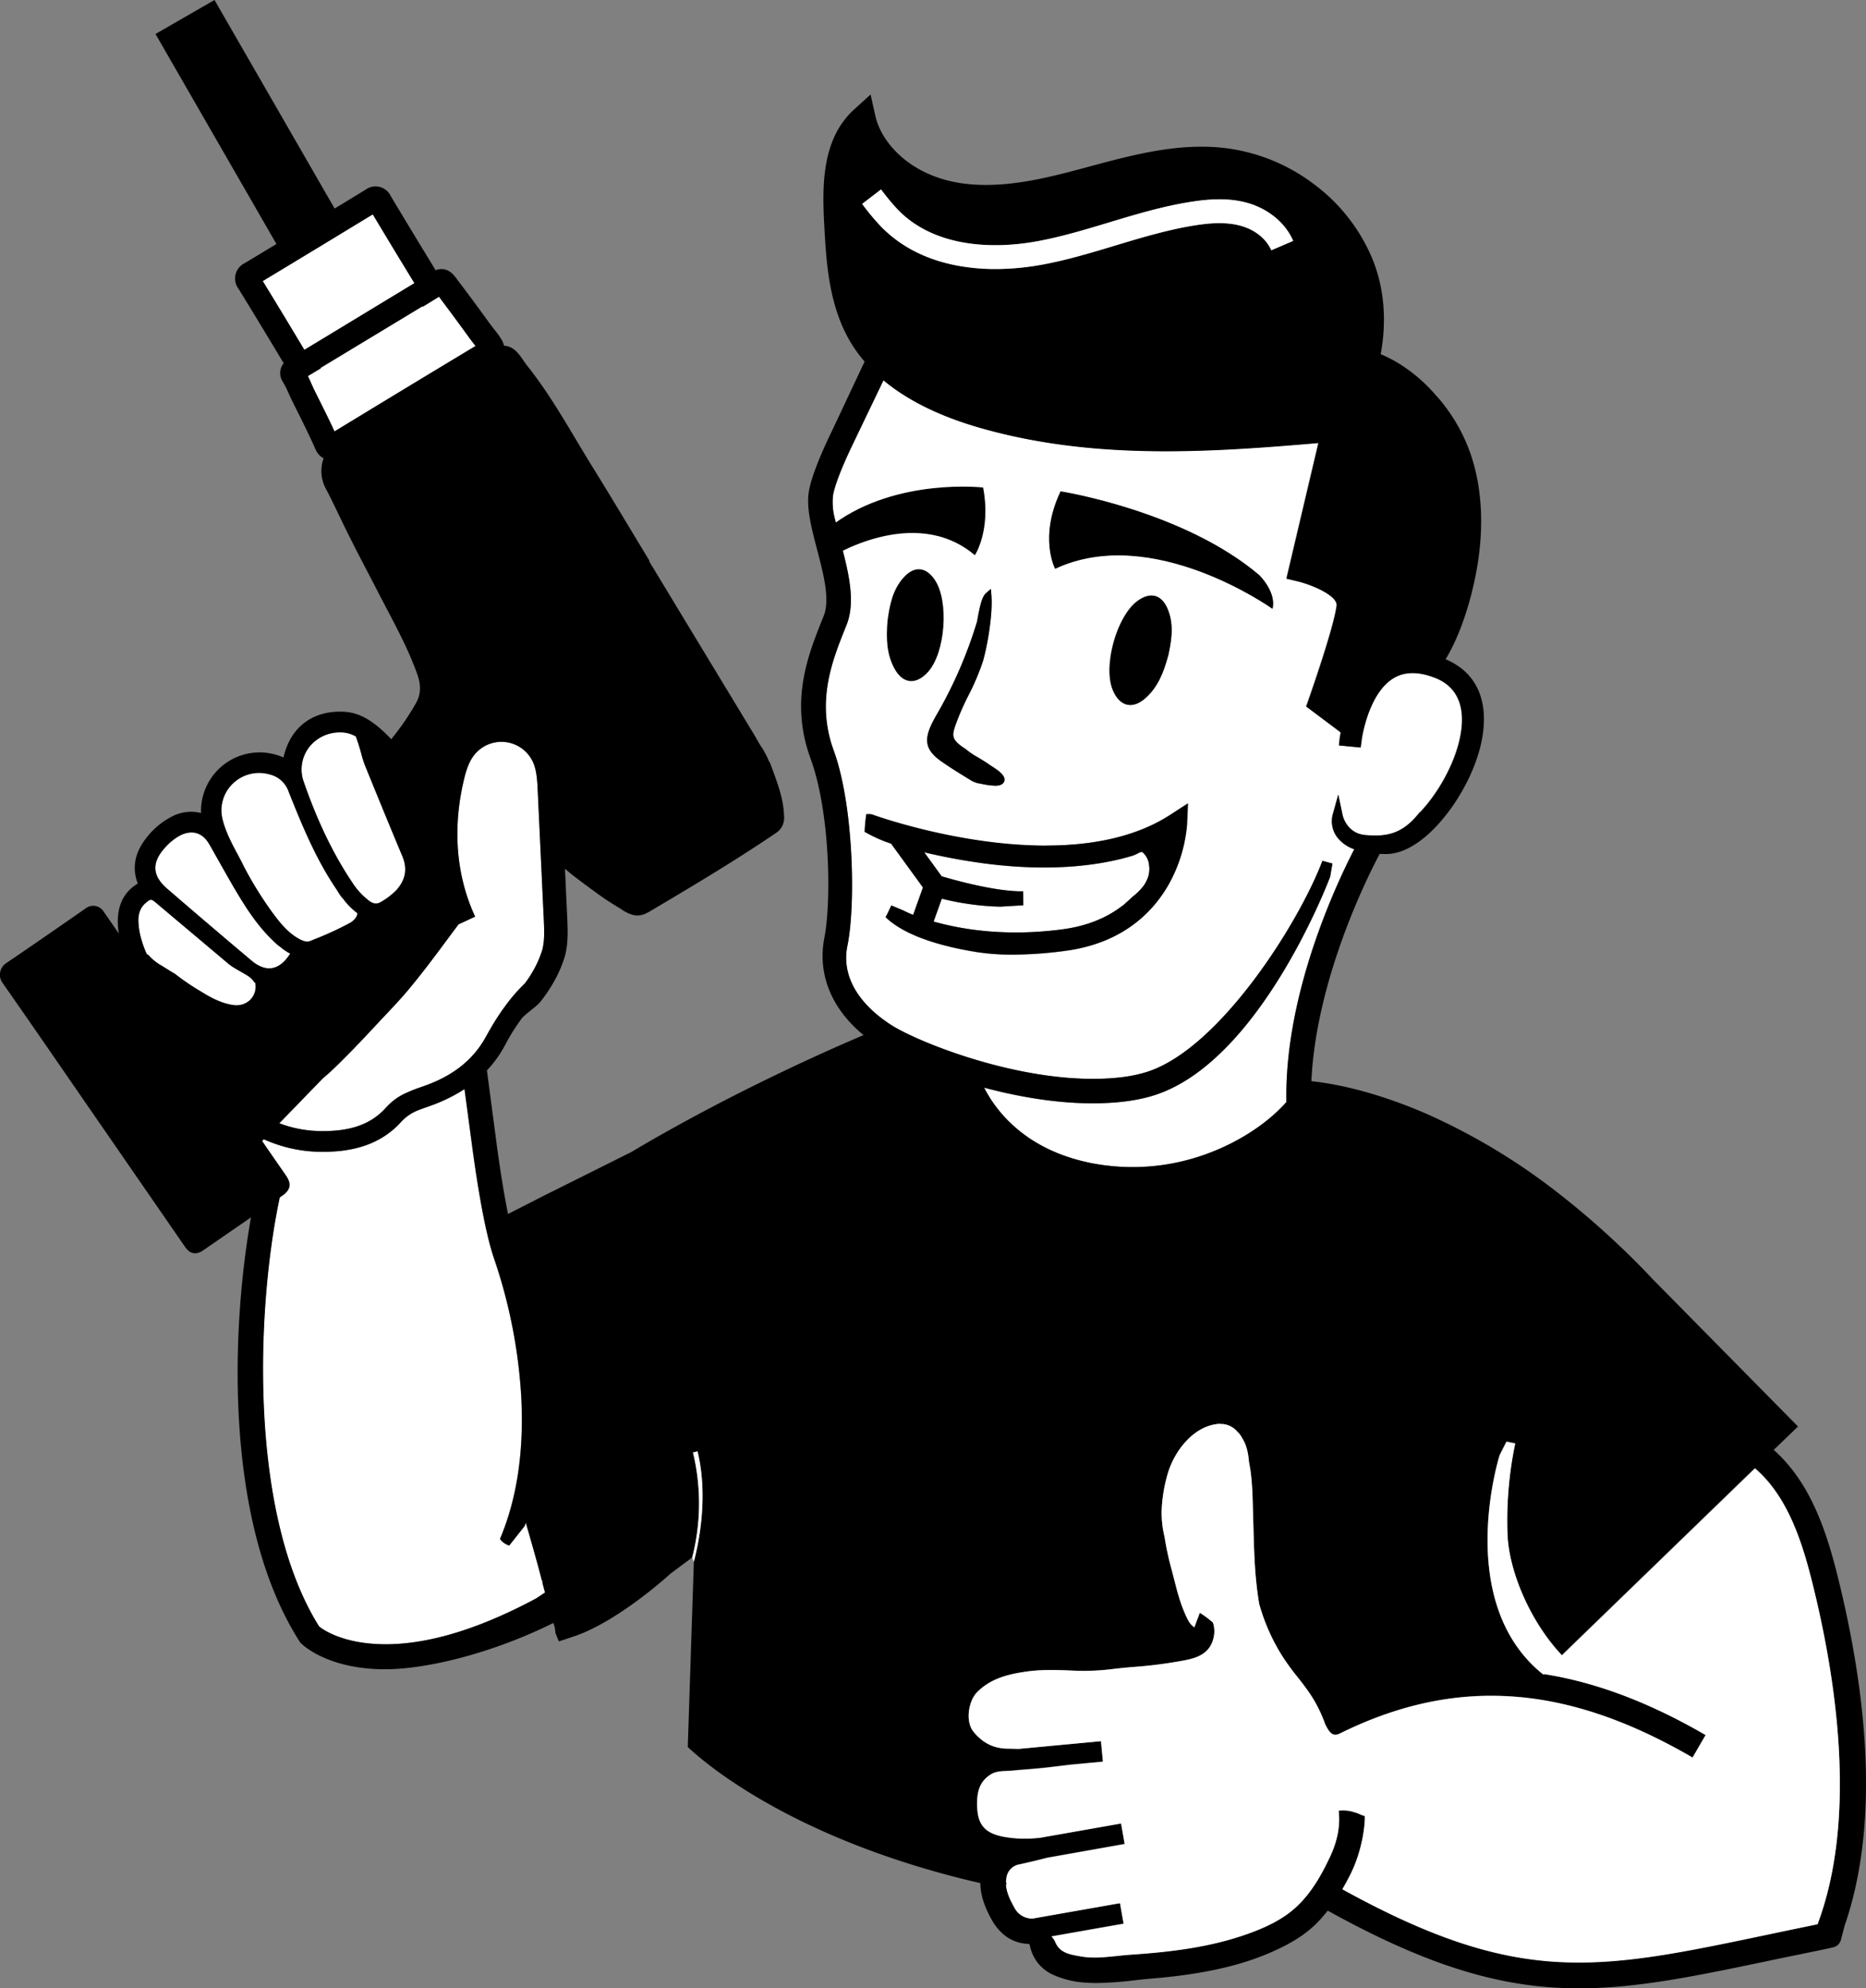 <svg xmlns="http://www.w3.org/2000/svg" viewBox="0 0 816.76 870.1"><rect x="0" y="0" width="816.76" height="870.1" fill="#808080" stroke="none"/><defs><style>.cls-1{fill:#fff;}</style></defs><title>Asset 4</title><g id="Layer_2" data-name="Layer 2"><g id="Mascot_wink"><path class="cls-1" d="M369.47,243.41c2.66,10.67,4.56,21.32,1,30.15l-.48,1.2c-5.76,14.38-12.93,32.27-5.12,53.66,8.76,24,9.66,67.72,6,85.51-2.6,12.61,4.15,24.88,19,34.53,10.72,7,51.39,23.68,88.41,23.68h0c9.82,0,18.06-1.11,24.51-3.31,31.42-10.69,65.67-64.81,76-92.1l4.38,1.18-1,5.79-.08.21c-1.23,3.25-30.69,79.7-75.89,95.08-7.51,2.56-16.94,3.86-28,3.86-15.92,0-32.54-2.88-47.49-6.86,5.13,10,17.73,26.9,46,32.83a94,94,0,0,0,51.07-3.71c14.15-5.09,26.9-13.41,35.25-22.83-1-47.64,22.45-96.62,29.69-110.6a16.4,16.4,0,0,1-7.08-4.79,11.63,11.63,0,0,1-2.41-10.17l2.5-9,1.92,9.1c.07.32,1.83,7.9,9.89,8.62,9.34.83,16.19-.45,23.4-9.44l.26-.49.3-.14c8.13-8.59,14.9-21.05,17.31-31.88,3.78-17-3.5-23.93-10.26-26.71-7.17-2.94-13.26-3.08-18.12-.41-12,6.59-14.68,28.24-14.71,28.46l-.21,1.86-.12.35.08-.05v.05h-.08l-.58-.06-8.84-.85.25-2.3c0-.29.18-1.53.52-3.39l-15.11-11.34,1.1-3.13c.11-.31,11-31.19,12.22-41,.52-4.14-10-9-17.51-10.76l-4.46-1.06,14-59.37c-22,1.89-44.33,3.6-66.73,3.6-27.06,0-54.23-2.49-81.19-10.18-17.68-5.05-31.88-12-42.47-20.87l-12.91,26.9c-6.62,13.69-8.65,20.36-9.18,23.54a28,28,0,0,0,.56,9.11m99.06-10.89s53.68,8.42,86.93,36.61c0,0,7.66,7.38,5.85,14.78,0,0-52.49-37.53-95.14-17.53C461.89,248.92,454.61,235.32,464.25,215.06Zm47.1,71.75c-2.1,7.82-4.7,13.89-9.77,18.5-5.83,5.32-11.52,3.91-14.51-3.42-4.3-10.56,1.8-32.32,10.91-38.93,5.58-4,10.54-2.77,13.16,3.64C514.06,273.75,512.57,281,511.35,286.81Zm-53.59,83.31c22.38,0,40.7-4.53,54.45-13.46h0l7.72-5-.39,9.19A64.73,64.73,0,0,1,512.11,386c-6.37,11.86-19.51,26.74-46,30.21a177.65,177.65,0,0,1-22.91,1.64,101.17,101.17,0,0,1-15.44-1.08c-12.5-2-29.41-6-39-14.23l-.07-.07-.13-.11-1-.93.61-1.1,1.92-4,5.07,2.12a48,48,0,0,0,4.47,2l4.29-12-13.89-19.21a61.26,61.26,0,0,1-10.63-4.65l-.95-.52.06-1.07c.1-1.83.25-3.51.47-5.15l.21-1.52,1.81,0,.52.18c.37.14,37.41,13.66,76.2,13.66ZM428,270.25c.86-4.73,1.78-9.1,3.61-10.69l2.12-1.83.23,2.79c.68,8.19-1.77,22.29-3.72,28.9a103.26,103.26,0,0,1-6.33,14.91A113.91,113.91,0,0,0,418.35,317c-1.63,4.83-2.24,6.63,4.24,10.77l.18.14a34.49,34.49,0,0,0,5.3,3.58c1.59,1,3.24,1.93,4.94,3.15l.9.59c2.79,1.79,7,4.49,5.46,7.14-.65,1.12-2,1.5-3.78,1.5a32.51,32.51,0,0,1-5.73-.74c-.43-.09-.79-.16-1.06-.2a10.62,10.62,0,0,1-3.83-1.41l-1.73-1.06c-3.72-2.29-7.57-4.66-11.22-7.23-6.68-4.7-7.78-9-4.2-16.4.82-1.7,1.74-3.32,2.61-4.83a192.55,192.55,0,0,0,17.14-39.66C427.66,272,427.82,271.15,428,270.25Z"/><path class="cls-1" d="M446.19,390.08l1.64,0,.11,6.12-10.06.6h-.12c-3.1-.07-6.29-.28-9.51-.63a118,118,0,0,1-16-2.85l-3.57,10c12.3,3.49,31.59,6.67,56.22,3.43C475.21,405.42,484,402,491,396.68l.19-.13a6.36,6.36,0,0,0,1.21-1l.1-.09c1-.85,2-1.74,2.92-2.67l.32-.27a27.1,27.1,0,0,0,4.6-4.47,14.32,14.32,0,0,0,2.37-4.62l.09-.35a9.82,9.82,0,0,0,.25-1.45v0a9.85,9.85,0,0,0-.05-2.92l0-.19a8.53,8.53,0,0,0-3-5.64l-.29,0a4.48,4.48,0,0,0-1.5.58l-.64.32-1.4.62-.18.06c-13,4-35.33,7.71-67.77,3.07-7.72-1.1-15.65-2.61-23.64-4.5l7.62,10.53C419,385.53,434.83,389.83,446.19,390.08Z"/><path class="cls-1" d="M154.19,386.18a30.92,30.92,0,0,0,7.48,8.09c1.89,1.38,3.48,1.46,5.31.29a30,30,0,0,0,6.61-5.15c4-4.58,4.81-9.31,2.46-14.88-5.45-13-10.63-25.66-16.36-39.73a43.31,43.31,0,0,1-1.51-4.79c-.18-.69-.37-1.37-.57-2.06l-.67-2.21-1.16-3.43a13,13,0,0,0-5.42-1.76c-.51,0-1-.06-1.51-.06A17,17,0,0,0,135.3,327,16,16,0,0,0,133,342.3C139,359.61,146,374,154.19,386.18Z"/><path class="cls-1" d="M97.45,358.67c1.37,5.47,4.08,10.56,6.47,15,1,1.88,2,3.66,2.78,5.4a163.59,163.59,0,0,0,12.17,19.75c3.57,4.85,6.92,9.1,11.76,11.86a10.63,10.63,0,0,0,2.78,1.19l.65.11a3.68,3.68,0,0,0,1.84-.26l1.94-.8a138.55,138.55,0,0,0,14.78-6.77,7.79,7.79,0,0,0,3.26-2.86c.82-1.48.57-1.67-.18-2.23a28,28,0,0,1-5.39-5.58l-.86-.93s-1-1.4-1.32-1.95c-.23-.37-.44-.73-.66-1.1-8.92-13.07-14.9-27.31-21.18-43.13a11.68,11.68,0,0,0-8.33-7.5A16.55,16.55,0,0,0,101.83,343,16.18,16.18,0,0,0,97.45,358.67Z"/><path class="cls-1" d="M238.51,696.92c-.41-1.45-.8-2.91-1.17-4.36a1,1,0,0,0-.25-1c-1.69-6.85-4.83-17.69-7-25.19l-.18.63c-.09.21-.17.42-.27.63l-.11.27-6.73,8.5a8.91,8.91,0,0,1-3-1.76,9.24,9.24,0,0,1-1-1.15c7.47-17.65,10.6-38.73,9.27-62.71a227.6,227.6,0,0,0-11.85-59.93c-3.18-9.24-6.36-25.38-9.45-48l-3.51-26.23a70,70,0,0,1-12.94,6.58c-1.29.49-2.59,1-3.85,1.4s-2.41.86-3.58,1.31a20,20,0,0,0-7.61,5.32c-7.42,8.07-17.5,12.25-30.79,12.78-1,0-2,.06-3,.06a61.71,61.71,0,0,1-26.08-5.49l-.74.77c3.45,5,7,10.06,10.43,15.1,2.53,3.68,2,6.31-1.66,8.86l-1.06.73-.4,1.94c-9.81,47.87-13.17,136.76,17.66,185.85,1.86,1.47,9.18,6.46,23.46,7.54,20,1.53,44.08-5.15,71.51-19.84Z"/><path class="cls-1" d="M68,380.37c.18,2.9,1.89,5.76,5.08,8.51,12.36,10.67,24.78,21.26,36.93,31.48,3.11,2.63,6.1,3.76,8.86,3.38s5.39-2.3,7.71-5.71a4.51,4.51,0,0,1,.46-.58,5.12,5.12,0,0,0-.87-.56l-.18-.07-.16-.11-.56-.36-.88-.58c-.53-.36-1-.75-1.46-1.12s-.8-.65-1.17-.89l-.24-.19c-7.73-6.82-13.16-15.09-17.88-23-.37-.61-.72-1.23-1.09-1.85a.87.87,0,0,0-.1-.08l-.54-1c-2-3.47-4-7-5.93-10.4-1.46-2.59-2.92-5.19-4.4-7.77-2-3.39-4.65-5.13-7.77-5.13a11,11,0,0,0-5.12,1.4,24.27,24.27,0,0,0-6.58,5.37C69.21,374.29,67.83,377.41,68,380.37Z"/><path class="cls-1" d="M179.1,432.77c-4.35,5.25-9.14,10.13-13.8,15.12s-9.11,9.76-13.82,14.49c-3.27,3.29-6.55,6.59-10.14,9.55l-19.06,19.65A52.49,52.49,0,0,0,141,495c12.88.07,21.53-3.1,28-10.27a25.7,25.7,0,0,1,7.51-5.81,64.6,64.6,0,0,1,7.83-3.18c1-.35,1.94-.69,2.91-1.06,11.83-4.46,20.16-11.31,25.45-20.94.41-.73.81-1.45,1.21-2.15.12-.28.25-.57.38-.85l.14-.05a102.66,102.66,0,0,1,9.33-13.79,79,79,0,0,1,6-6.54,45.6,45.6,0,0,0,3.69-5.62,45.1,45.1,0,0,0,3.93-9c1.1-4.15.87-8.88.66-13.46l-2.67-56.14c-.2-4.21-.41-8.56-1.89-12.12a15.18,15.18,0,0,0-26.32-3c-2.18,3-3.31,6.94-4.12,10.38-5,21.33-3.34,42,4.93,59.81l-7.3,3.39C193.59,414.05,186.66,423.66,179.1,432.77Z"/><path class="cls-1" d="M87.56,433.68c4.18,2.6,9.1,5.43,14.62,6.16a8.67,8.67,0,0,0,7.14-2.09,8.16,8.16,0,0,0,2.58-6.51c-.05-1.05-.21-1.2-.65-1.37-1.1-2.05-3.58-3.25-5.58-4.41-1.59-.93-3.21-1.78-4.7-2.86l-.69-.5c-9.43-8-19-16-28.22-23.77l-3.85-3.24c-2-1.69-2.21-1.69-4.25,0-2.24,1.81-3.34,4.34-3.37,7.71A31.78,31.78,0,0,0,62,411.57a41.65,41.65,0,0,0,2.23,6L65,418a22.32,22.32,0,0,0,5.74,4.59c1.9,1.15,3.85,2.46,5.87,3.59A100.57,100.57,0,0,0,87.56,433.68Z"/><path class="cls-1" d="M208.15,151.38l-.67-.86c-.71-.9-1.44-1.84-2.16-2.83-3.91-5.44-8.12-11.16-13.16-17.85l-7.1,4.36L185,134l-44.71,27.1.16.15-5.69,3.42c.52,1.06,1,2.1,1.45,3.13s.91,2,1.37,3l1.23,2.47c2.54,5.08,5.15,10.31,7.6,15.61C166.07,176.82,186.34,164.54,208.15,151.38Z"/><path class="cls-1" d="M181.41,123.93c-5.64-9.18-11.63-19.08-18.23-30.1l-13.63,8.28h0l-6.92,4.21h0l-7,4.24h0l-6.83,4.13h0Q121.9,118.87,115,123c5.72,9.31,11.72,19.21,18.24,30.1Z"/><path d="M381,356.28l-1.81,0-.21,1.52c-.22,1.64-.37,3.32-.47,5.15l-.06,1.07.95.52a61.26,61.26,0,0,0,10.63,4.65L404,388.35l-4.29,12a48,48,0,0,1-4.47-2l-5.07-2.12-1.92,4-.61,1.1,1,.93.13.11.07.07c9.55,8.22,26.46,12.27,39,14.23a101.17,101.17,0,0,0,15.44,1.08,177.65,177.65,0,0,0,22.91-1.64c26.46-3.47,39.6-18.35,46-30.21a64.73,64.73,0,0,0,7.43-25.13l.39-9.19-7.72,5h0c-13.75,8.93-32.07,13.46-54.45,13.46h0c-38.79,0-75.83-13.52-76.2-13.66Zm47.15,21.2c32.44,4.64,54.76.89,67.77-3.07l.18-.06,1.4-.62.64-.32a4.48,4.48,0,0,1,1.5-.58l.29,0a8.53,8.53,0,0,1,3,5.64l0,.19a9.85,9.85,0,0,1,.05,2.92v0a9.82,9.82,0,0,1-.25,1.45l-.09.35a14.32,14.32,0,0,1-2.37,4.62,27.1,27.1,0,0,1-4.6,4.47l-.32.27c-.93.93-1.91,1.82-2.92,2.67l-.1.09a6.36,6.36,0,0,1-1.21,1l-.19.13c-7,5.34-15.75,8.74-26.06,10.09-24.63,3.24-43.92.06-56.22-3.43l3.57-10a118,118,0,0,0,16,2.85c3.22.35,6.41.56,9.51.63h.12l10.06-.6-.11-6.12-1.64,0c-11.36-.25-27.18-4.55-34-6.57L404.55,373C412.54,374.87,420.47,376.38,428.19,377.48Z"/><path d="M498,263c-9.11,6.61-15.21,28.37-10.91,38.93,3,7.33,8.68,8.74,14.51,3.42,5.07-4.61,7.67-10.68,9.77-18.5,1.22-5.84,2.71-13.06-.21-20.21C508.52,260.19,503.56,258.91,498,263Z"/><path d="M557,266.45c1.81-7.4-5.85-14.78-5.85-14.78-33.25-28.19-86.93-36.61-86.93-36.61-9.64,20.26-2.36,33.86-2.36,33.86C504.54,228.92,557,266.45,557,266.45Z"/><path d="M407.82,316.8c-3.58,7.41-2.48,11.7,4.2,16.4,3.65,2.57,7.5,4.94,11.22,7.23l1.73,1.06a10.62,10.62,0,0,0,3.83,1.41c.27,0,.63.11,1.06.2a32.51,32.51,0,0,0,5.73.74c1.76,0,3.13-.38,3.78-1.5,1.54-2.65-2.67-5.35-5.46-7.14l-.9-.59c-1.7-1.22-3.35-2.2-4.94-3.15a34.49,34.49,0,0,1-5.3-3.58l-.18-.14c-6.48-4.14-5.87-5.94-4.24-10.77a113.91,113.91,0,0,1,5.54-12.64,103.26,103.26,0,0,0,6.33-14.91c1.95-6.61,4.4-20.71,3.72-28.9l-.23-2.79-2.12,1.83c-1.83,1.59-2.75,6-3.61,10.69-.16.9-.32,1.76-.41,2.06A192.55,192.55,0,0,1,410.43,312C409.56,313.48,408.64,315.1,407.82,316.8Z"/><path d="M816.63,771.9c-.75-23.83-4.58-50.2-11.37-78.38-5-20.66-11.74-43.77-28.89-59L787,624.29l-10.63-10.78L723.79,560.2l.12.13a365.75,365.75,0,0,0-42-38.31,274.38,274.38,0,0,0-57-34.35C600.51,477,582.27,474,574,473.18c2.14-46.57,26.72-93.58,29.91-99.5.91.05,1.84.07,2.81.07,8,0,17.06-5.76,25.54-16.24,7.67-9.46,13.64-21.43,16-32,4-18-1.52-31.09-15.5-37,4.41-7.38,7.91-16.09,10.85-26.9.37-1.35.71-2.7,1-4,5.14-21.28,4.92-41.34-.68-58.24A75.08,75.08,0,0,0,628,172.43a69.24,69.24,0,0,0-12.24-11.05A57.29,57.29,0,0,0,604.33,155V155c2.77-14.77,1.5-29.24-3.67-41.82A78.23,78.23,0,0,0,575,80.51a80.65,80.65,0,0,0-38.83-15.72c-20.46-2.4-40.4,3-59.67,8.19-17.14,4.62-36.57,9.87-55.3,7.26-22.26-3.1-35.29-17.38-38-29.34l-2.15-9.55-7.24,6.59c-13.86,12.64-14,32.45-13.06,50,.91,16.79,1.94,35.83,11.69,52.06a61.22,61.22,0,0,0,6,8.25l-14.3,30.36c-5.76,11.91-9.15,20.81-10.09,26.45-1.12,6.68.84,14.86,3.1,23.55.16.6.31,1.2.47,1.81,2.84,10.82,5.76,22,2.92,29.13l-.49,1.2c-6.44,16.08-14.45,36.08-5.23,61.33,8.45,23.12,9.18,61.88,6,78.4-3.08,15.84,3.14,31,17.16,42.52-12.9,5.44-57.47,24.86-101.65,51.17h0s-37.89,18.94-37.9,18.92l-16.07,8.19q-2.43-12-4.88-29.89l-4.35-32.94A51.47,51.47,0,0,0,221.27,457a85,85,0,0,1,7.2-11.43c2-2.24,6.6-5.17,8.24-7.38a65.85,65.85,0,0,0,5.82-8.69,54.62,54.62,0,0,0,4.76-11.14c1.5-5.68,1.22-11.46,1-16.57l-1-21.57c.72.59,1.42,1.18,2.1,1.76s5.45,4.27,10.62,8c1.13.85,2.28,1.67,3.44,2.48,4.51,3.19,7.91,4.93,9.51,6.15,4.87,2.77,7.41,2.66,11.81.05,18.46-10.95,36.91-21.91,54.69-34a7.78,7.78,0,0,0,3.73-7.26c-.15-8.2-3.27-15.64-6-23.19a1.89,1.89,0,0,0-.47-.78,44.85,44.85,0,0,0-3.07-6c-1.32-1.84-2.33-3.89-3.5-5.83l-30.05-49.59-16-26.45.19-.12c-8.23-13.58-16.35-27.23-24.72-40.73-9.32-15-17.7-30.71-28.78-44.62-2.75-3.46-4.85-8.51-10.18-8.78a9,9,0,0,0-1.3-3.08c-1-1.62-2.18-3.06-3.27-4.45-.67-.86-1.3-1.67-1.89-2.48-4.38-6.08-9.13-12.52-15-20.25-1.13-1.49-4-4.45-8.49-2.81-6-9.84-12.49-20.51-19.67-32.51a7.34,7.34,0,0,0-11-2.7q-6.75,4.13-13.52,8.23L93.89,0,68.06,14.87,121,106.79q-6.9,4.17-13.82,8.34a7.46,7.46,0,0,0-2.78,11.25c6.17,10,12.65,20.72,19.77,32.59a6.62,6.62,0,0,0-1.35,2.69,7.06,7.06,0,0,0,1,5.49,41.53,41.53,0,0,1,2.53,5c.49,1.09,1,2.21,1.55,3.34l1.24,2.48c3,6,6.14,12.29,8.9,18.52a8.07,8.07,0,0,0,3.6,4.11,16.24,16.24,0,0,0,1.15,13.58c3.19,6.08,6,12.32,9.08,18.48,4.29,8.7,8.87,17.26,13.3,25.89,6.16,12,12.91,23.73,17.47,36.51,1.55,4.33,1.78,8.47-.54,12.63a115.22,115.22,0,0,1-10.87,15.83,57.43,57.43,0,0,0-5-4.85c-3.68-3.13-8.76-6.78-15.4-7.17-13.81-.81-23.77,6.67-26.74,20A25.66,25.66,0,0,0,88,355.8a18,18,0,0,0-13.23,1.8,32.84,32.84,0,0,0-10.58,8.93C59,373,57.67,379.79,60.31,386.69c-5.76,3.4-8.7,8.91-8.75,16.39a30,30,0,0,0,.47,5.48L45.41,399a5.4,5.4,0,0,0-8-1.4c-11.54,8-23,16-34.66,23.87a6.08,6.08,0,0,0-1.63,8.68c13.4,19.14,26.61,38.4,39.89,57.62l40.05,58c2.08,3,4.8,3.54,7.79,1.48l21-14.48c-9.23,52.54-11,135.07,21.24,185.54l.33.53.45.43c1.18,1.15,12.28,11.25,36.62,11.25,19.32,0,48.32-7.61,73.71-20.26l.68,2.16.25,2.26c.47,1.23,1,2.44,1.49,3.65l6-2,1.39-.47c18.31-6.47,39-25,39.91-25.79l1.58-1.42,9.5-7.06a95,95,0,0,0,.33-45.9l2-.5c3.73,15.41,2.33,33-1.63,48.37l-2.66,81c.11.09.44.4,1,.91,6.58,6,45.22,39.79,127.06,58.65.06,5.91,2.34,11.11,4.56,15.28,3.79,7.1,9.23,10.91,16.17,11.31a2.92,2.92,0,0,1,.72.11,4.78,4.78,0,0,1,.32,1,17.71,17.71,0,0,0,10.21,12.47,40.77,40.77,0,0,0,14.32,3.39c1.56.11,3.12.15,4.67.15a151.57,151.57,0,0,0,16.4-1.17c2.53-.28,5.15-.56,7.71-.78,30.83-2.54,46.5-8.61,56.71-13.61,7-3.43,12.23-7.14,16.47-11.69,1.31-1.4,2.58-2.88,3.8-4.42,45.67,25.3,77.63,34,110,34,25.63,0,51.54-5.45,84.72-12.41,8-1.68,16.28-3.32,25.13-5.21,2.27-.48,3.75-.9,4.71-3.35l1.69-6.46C814.37,822.59,817.48,798.82,816.63,771.9ZM115,123q6.9-4.16,13.78-8.33h0l6.83-4.13h0l7-4.24h0l6.92-4.21h0l13.63-8.28c6.6,11,12.59,20.92,18.23,30.1l-48.17,29.2C126.72,142.24,120.72,132.34,115,123Zm31.41,65.76c-2.45-5.3-5.06-10.53-7.6-15.61l-1.23-2.47c-.46-.94-.9-1.91-1.37-3s-.93-2.07-1.45-3.13l5.69-3.42-.16-.15L185,134l.06.24,7.1-4.36c5,6.69,9.25,12.41,13.16,17.85.72,1,1.45,1.93,2.16,2.83l.67.86C186.34,164.54,166.07,176.82,146.41,188.79Zm54.26,215.76,7.3-3.39c-8.27-17.79-10-38.48-4.93-59.81.81-3.44,1.94-7.36,4.12-10.38a15.18,15.18,0,0,1,26.32,3c1.48,3.56,1.69,7.91,1.89,12.12L238,402.28c.21,4.58.44,9.31-.66,13.46a45.1,45.1,0,0,1-3.93,9,45.6,45.6,0,0,1-3.69,5.62,79,79,0,0,0-6,6.54,102.66,102.66,0,0,0-9.33,13.79c-.18.29-.35.6-.52.9-.4.7-.8,1.42-1.21,2.15-5.29,9.63-13.62,16.48-25.45,20.94-1,.37-1.94.71-2.91,1.06a64.6,64.6,0,0,0-7.83,3.18,25.7,25.7,0,0,0-7.51,5.81c-6.51,7.17-15.16,10.34-28,10.27a52.49,52.49,0,0,1-18.71-3.43l19.06-19.65c3.59-3,6.87-6.26,10.14-9.55,4.71-4.73,9.27-9.61,13.82-14.49s9.45-9.87,13.8-15.12C186.66,423.66,193.59,414.05,200.67,404.55ZM135.31,327a17,17,0,0,1,13.54-6.48c.5,0,1,0,1.51.06a13,13,0,0,1,5.42,1.76l1.16,3.43.67,2.21c.2.69.39,1.37.57,2.06a43.31,43.31,0,0,0,1.51,4.79c5.73,14.07,10.91,26.77,16.36,39.73,2.35,5.57,1.57,10.3-2.46,14.88a30,30,0,0,1-6.61,5.15c-1.83,1.17-3.42,1.09-5.31-.29a30.92,30.92,0,0,1-7.48-8.09C146,374,139,359.61,133,342.3A16,16,0,0,1,135.31,327Zm-33.48,16A16.55,16.55,0,0,1,118,338.91a11.68,11.68,0,0,1,8.33,7.5c6.28,15.82,12.26,30.06,21.18,43.13.22.37.43.73.66,1.1.35.55,1.29,1.9,1.32,1.95l.86.93a28,28,0,0,0,5.39,5.58c.75.56,1,.75.18,2.23a7.79,7.79,0,0,1-3.26,2.86A137.66,137.66,0,0,1,137.84,411l-1.94.8a3.68,3.68,0,0,1-1.84.26l-.65-.11a10.63,10.63,0,0,1-2.78-1.19c-4.84-2.76-8.19-7-11.76-11.86a163.59,163.59,0,0,1-12.17-19.75c-.83-1.74-1.77-3.52-2.78-5.4-2.39-4.48-5.1-9.57-6.47-15A16.18,16.18,0,0,1,101.83,343ZM72.12,371.07a24.27,24.27,0,0,1,6.58-5.37,11,11,0,0,1,5.12-1.4c3.12,0,5.82,1.74,7.77,5.13,1.48,2.58,2.94,5.18,4.4,7.77,1.93,3.42,3.91,6.93,5.93,10.4l.54,1a.87.87,0,0,1,.1.08c.37.62.72,1.24,1.09,1.85,4.72,7.93,10.15,16.2,17.88,23l.24.19c.37.24.76.56,1.17.89s.93.76,1.46,1.12l.88.58.56.36.16.11.18.07a5.12,5.12,0,0,1,.87.56,4.51,4.51,0,0,0-.46.58c-2.32,3.41-4.92,5.33-7.71,5.71s-5.75-.75-8.86-3.38c-12.15-10.22-24.57-20.81-36.93-31.48-3.19-2.75-4.9-5.61-5.08-8.51S69.21,374.29,72.12,371.07Zm37.2,66.68a8.67,8.67,0,0,1-7.14,2.09c-5.52-.73-10.44-3.56-14.62-6.16a100.57,100.57,0,0,1-10.92-7.46c-2-1.13-4-2.44-5.87-3.59A22.32,22.32,0,0,1,65,418l-.76-.49a41.65,41.65,0,0,1-2.23-6,31.78,31.78,0,0,1-1.45-8.81c0-3.37,1.13-5.9,3.37-7.71,2-1.65,2.24-1.65,4.25,0l3.85,3.24c9.26,7.79,18.79,15.81,28.22,23.77l.69.5c1.5,1.08,3.11,1.93,4.7,2.86,2,1.16,4.48,2.36,5.58,4.41.44.17.6.32.65,1.37A8.16,8.16,0,0,1,109.32,437.75ZM234.69,699.53c-27.43,14.69-51.49,21.37-71.51,19.84-14.28-1.08-21.6-6.07-23.46-7.54-30.83-49.09-27.47-138-17.66-185.85l.4-1.94,1.06-.73c3.69-2.55,4.19-5.18,1.66-8.86-3.47-5-7-10.05-10.43-15.1l.74-.77a61.71,61.71,0,0,0,26.08,5.49c1,0,2,0,3-.06,13.29-.53,23.37-4.71,30.79-12.78a20,20,0,0,1,7.61-5.32c1.17-.45,2.4-.89,3.58-1.31s2.56-.91,3.85-1.4a70,70,0,0,0,12.94-6.58l3.51,26.23c3.09,22.6,6.27,38.74,9.45,48a227.6,227.6,0,0,1,11.85,59.93c1.33,24-1.8,45.06-9.27,62.71a9.24,9.24,0,0,0,1,1.15,8.91,8.91,0,0,0,3,1.76l6.73-8.5.11-.27c.1-.21.18-.42.27-.63l.18-.63c2.14,7.5,5.28,18.34,7,25.19a1,1,0,0,1,.25,1c.37,1.45.76,2.91,1.17,4.36ZM377.39,89.25l8.28-6.35A96.39,96.39,0,0,0,393.23,92c7,7.12,16.33,11.83,27.69,14,10,1.89,21.44,1.75,33.19-.41,10.46-1.92,21-5.1,31.19-8.17,11.84-3.58,24.07-7.27,36.64-9.17,6.64-1,15.38-1.86,24,.54,9.22,2.57,16.75,8.79,20.12,16.64l-9.59,4.12c-2.14-5-7.12-9-13.33-10.71-6.69-1.87-14-1.13-19.61-.28-11.82,1.8-23.7,5.38-35.18,8.85-10.47,3.16-21.29,6.42-32.32,8.45a113,113,0,0,1-20.27,1.89,90.29,90.29,0,0,1-16.75-1.5c-13.49-2.56-24.66-8.25-33.19-16.92A105.34,105.34,0,0,1,377.39,89.25ZM365.19,226a28,28,0,0,1-.56-9.11c.53-3.18,2.56-9.85,9.18-23.54l12.91-26.9c10.59,8.83,24.79,15.82,42.47,20.87,27,7.69,54.13,10.18,81.19,10.18,22.4,0,44.71-1.71,66.73-3.6l-14,59.37,4.46,1.06c7.48,1.77,18,6.62,17.51,10.76-1.22,9.78-12.11,40.66-12.22,41l-1.1,3.13,15.11,11.34c-.34,1.86-.49,3.1-.52,3.39l-.25,2.3,8.84.85.58.06h.08l.59-4.37c1-5.68,4.62-20.95,14.37-26.3,4.86-2.67,11-2.53,18.12.41,6.76,2.78,14,9.67,10.26,26.71-2.41,10.83-9.18,23.29-17.31,31.88l-.3.14L621,356c-7.21,9-14.06,10.27-23.4,9.44-8.06-.72-9.82-8.3-9.89-8.62l-1.92-9.1-2.5,9a11.63,11.63,0,0,0,2.41,10.17,16.4,16.4,0,0,0,7.08,4.79c-7.24,14-30.65,63-29.69,110.6-8.35,9.42-21.1,17.74-35.25,22.83a94,94,0,0,1-51.07,3.71c-28.31-5.93-40.91-22.81-46-32.83,14.95,4,31.57,6.86,47.49,6.86,11.07,0,20.5-1.3,28-3.86,45.2-15.38,74.66-91.83,75.89-95.08l.08-.21,1-5.79-4.38-1.18c-10.35,27.29-44.6,81.41-76,92.1-6.45,2.2-14.69,3.31-24.51,3.31h0c-37,0-77.69-16.72-88.41-23.68-14.84-9.65-21.59-21.92-19-34.53,3.67-17.79,2.77-61.53-6-85.51-7.81-21.39-.64-39.28,5.12-53.66l.48-1.2c3.53-8.83,1.63-19.48-1-30.15M795.58,842c-7.71,1.57-15,3.1-22,4.58-74.33,15.61-108.54,22.78-186-19.89,1.26-2.14,2.48-4.39,3.66-6.77,4.69-9.47,6.28-20.23,6.18-25.26-2.38-.75-2.4-1.1-4.65-1.7a15.77,15.77,0,0,0-6.81-.65l.09.91c.57,6.14-.73,12.64-3.88,19.31-3.44,7.26-7.88,15.55-14.75,21.89-4.34,4-9.71,7.23-16.89,10.13-18.26,7.37-37.44,9.53-55.44,10.76-2.05.14-4.09.36-6.07.56-5.34.56-10.38,1.08-15.37.29-6-1-9.83-1.86-11.7-6.32a8.9,8.9,0,0,0-1.67-2.5l31.55-5.56-1.58-9-38.2,6.72v0a8.7,8.7,0,0,1-7.91-4.58c-1.92-3.43-3.63-6.83-3.78-10.47,0-.32,0-.65,0-1a11.88,11.88,0,0,1,.18-1.65,6.87,6.87,0,0,1,5.74-6c3-.64,7.62-1.73,12.23-2.91l33.79-6-1.58-9-35.45,6.25-2.41.21a52.35,52.35,0,0,1-13.37-.63c-8-1.48-11.26-4.94-11.71-12.34-.46-7.71,1.28-12,6-15,2-1.23,4.31-1.34,7-1.47.91,0,1.84-.08,2.8-.17,1.86-.18,3.72-.33,5.59-.48,3.41-.28,6.95-.57,10.46-1l8.95-1.08,14.16-1.32,0-.4.18,0-.18,0L481.9,762l-36.13,3.36c-1.48-.05-3-.09-4.64-.11-6.08-.07-10.8-2.36-14.86-7.2s-2.09-13.82,1.19-17.27c6-6.27,14-8.16,21.87-9.27,6.88-1,13.74-.69,21-.39l1.95.08a107.16,107.16,0,0,0,15.89-.93c1.73-.19,3.52-.38,5.26-.54l2.25-.2a195.48,195.48,0,0,0,23.15-3c4-.85,10.72-2.27,12.37-9.88a12,12,0,0,0-.29-6.58,42.37,42.37,0,0,0-5.74-4.28l-1.14,3c-.16.41-.3.81-.45,1.21-.29.82-.55,1.53-.82,2.14-1.79-1.34-2.57-2.25-4.71-7.47-2.3-5.61-3.62-11.78-5.2-17.7a123.87,123.87,0,0,1-3.12-14.31,44.31,44.31,0,0,1-1.28-11.55,65.78,65.78,0,0,1,2.66-16.18c2.78-9.59,11.21-21.12,22.67-21.79a1.44,1.44,0,0,1,.59.09,8,8,0,0,1,.85,0,9.51,9.51,0,0,1,6.46,3.46,8.89,8.89,0,0,1,2,2.7c1.91,2.84,2.68,6.7,3,10.53,1.63,7.89,1.56,16.38,1.82,24.33.3,9.66.4,19.36,1.45,29,.31,2.85.7,5.7,1.15,8.53a85.93,85.93,0,0,0,10.47,23.5A104.29,104.29,0,0,0,568,734c2,2.53,3.88,4.91,5.55,7.47a59.75,59.75,0,0,1,6.45,13c2.06,4.24,3.52,5.34,6.06,4.29l0,0c26.31-13.06,51.74-18.37,77.75-16.23,24.52,2,49.71,10.71,77,26.56l5.72-9.84c-24.42-14.18-47.77-23.06-70.61-26.67a3.2,3.2,0,0,0-.37.19l-.37-.3-.07,0,0,0c-38.25-31-19.57-93.1-18.72-95.82l.07-.17,2.91-5.73,3.83.76a164.94,164.94,0,0,0-3.36,40.09c.7,15.93,9.87,37.9,23.8,52.62l84.49-81.81c15.18,13,21.39,34.47,26,53.69C804.24,737.87,812.54,796.77,795.58,842Z"/><path class="cls-1" d="M303.69,683.52h0c4-15.34,5.36-33,1.63-48.37l-2,.5a95,95,0,0,1-.33,45.9.24.24,0,0,1,0,.08Z"/><path class="cls-1" d="M419,116.23a90.29,90.29,0,0,0,16.75,1.5A113,113,0,0,0,456,115.84c11-2,21.85-5.29,32.32-8.45,11.48-3.47,23.36-7,35.18-8.85,5.62-.85,12.92-1.59,19.61.28,6.21,1.73,11.19,5.73,13.33,10.71l9.59-4.12c-3.37-7.85-10.9-14.07-20.12-16.64-8.59-2.4-17.33-1.55-24-.54-12.57,1.9-24.8,5.59-36.64,9.17-10.19,3.07-20.73,6.25-31.19,8.17-11.75,2.16-23.22,2.3-33.19.41-11.36-2.16-20.68-6.87-27.69-14a96.39,96.39,0,0,1-7.56-9.09l-8.28,6.35a105.34,105.34,0,0,0,8.4,10.06C394.32,108,405.49,113.67,419,116.23Z"/><path class="cls-1" d="M675.15,732.56l0,0,.07,0,.37.3a3.2,3.2,0,0,1,.37-.19c22.84,3.61,46.19,12.49,70.61,26.67l-5.72,9.84c-27.29-15.85-52.48-24.54-77-26.56-26-2.14-51.44,3.17-77.75,16.23l0,0c-2.54,1-4-.05-6.06-4.29a59.75,59.75,0,0,0-6.45-13C571.87,739,570,736.57,568,734a104.29,104.29,0,0,1-6.41-8.75,85.93,85.93,0,0,1-10.47-23.5c-.45-2.83-.84-5.68-1.15-8.53-1.05-9.62-1.15-19.32-1.45-29-.26-7.95-.19-16.44-1.82-24.33-.3-3.83-1.07-7.69-3-10.53a8.89,8.89,0,0,0-2-2.7,9.51,9.51,0,0,0-6.46-3.46,8,8,0,0,0-.85,0,1.44,1.44,0,0,0-.59-.09c-11.46.67-19.89,12.2-22.67,21.79a65.78,65.78,0,0,0-2.66,16.18,44.31,44.31,0,0,0,1.28,11.55A123.87,123.87,0,0,0,512.85,687c1.58,5.92,2.9,12.09,5.2,17.7,2.14,5.22,2.92,6.13,4.71,7.47.27-.61.53-1.32.82-2.14.15-.4.29-.8.45-1.21l1.14-3a42.37,42.37,0,0,1,5.74,4.28,12,12,0,0,1,.29,6.58c-1.65,7.61-8.36,9-12.37,9.88a195.48,195.48,0,0,1-23.15,3l-2.25.2c-1.74.16-3.53.35-5.26.54a107.16,107.16,0,0,1-15.89.93l-1.95-.08c-7.26-.3-14.12-.59-21,.39-7.84,1.11-15.91,3-21.87,9.27-3.28,3.45-5.26,12.42-1.19,17.27s8.78,7.13,14.86,7.2c1.61,0,3.16.06,4.64.11L481.9,762l.81,8.62.18,0-.18,0,0,.4-14.16,1.32-8.95,1.08c-3.51.43-7.05.72-10.46,1-1.87.15-3.73.3-5.59.48-1,.09-1.89.13-2.8.17-2.68.13-5,.24-7,1.47-4.73,2.92-6.47,7.25-6,15,.45,7.4,3.73,10.86,11.71,12.34a52.35,52.35,0,0,0,13.37.63l2.41-.21,35.45-6.25,1.58,9-33.79,6c-4.61,1.18-9.23,2.27-12.23,2.91a6.87,6.87,0,0,0-5.74,6,11.88,11.88,0,0,0-.18,1.65c.17.36.33.71.51,1.05l-.51-.07c.15,3.64,1.86,7,3.78,10.47a8.7,8.7,0,0,0,7.91,4.58v0l38.2-6.72,1.58,9-31.55,5.56a8.9,8.9,0,0,1,1.67,2.5c1.87,4.46,5.67,5.36,11.7,6.32,5,.79,10,.27,15.37-.29,2-.2,4-.42,6.07-.56,18-1.23,37.18-3.39,55.44-10.76,7.18-2.9,12.55-6.12,16.89-10.13,6.87-6.34,11.31-14.63,14.75-21.89,3.15-6.67,4.45-13.17,3.88-19.31l-.09-.91a15.77,15.77,0,0,1,6.81.65c2.25.6,2.27,1,4.65,1.7.1,5-1.49,15.79-6.18,25.26-1.18,2.38-2.4,4.63-3.66,6.77,77.42,42.67,111.63,35.5,186,19.89,7.05-1.49,14.32-3,22-4.58,17-45.2,8.66-104.1-1.39-145.78-4.63-19.22-10.84-40.7-26-53.69l-84.49,81.81c-13.93-14.72-23.1-36.69-23.8-52.62a164.94,164.94,0,0,1,3.36-40.09l-3.83-.76-2.91,5.73-.07.17C655.58,639.46,636.9,701.55,675.15,732.56Z"/><path d="M409.15,253.74c6.33,9.32,4.67,31.86-2.95,40.33-5.3,5.87-11.13,5.27-14.82-1.71-3.2-6.06-3.59-12.65-2.9-20.72.84-5.91,1.89-13.21,7.06-18.94C400.19,247.56,405.29,248,409.15,253.74Z"/><path d="M362.81,244.34c-.11-6.64,2.23-15.11,2.23-15.11,27.64-20.23,65.28-15.87,65.28-15.87,3.59,18.75-3.61,29.62-3.61,29.62C400,220.3,362.81,244.34,362.81,244.34Z"/></g></g></svg>